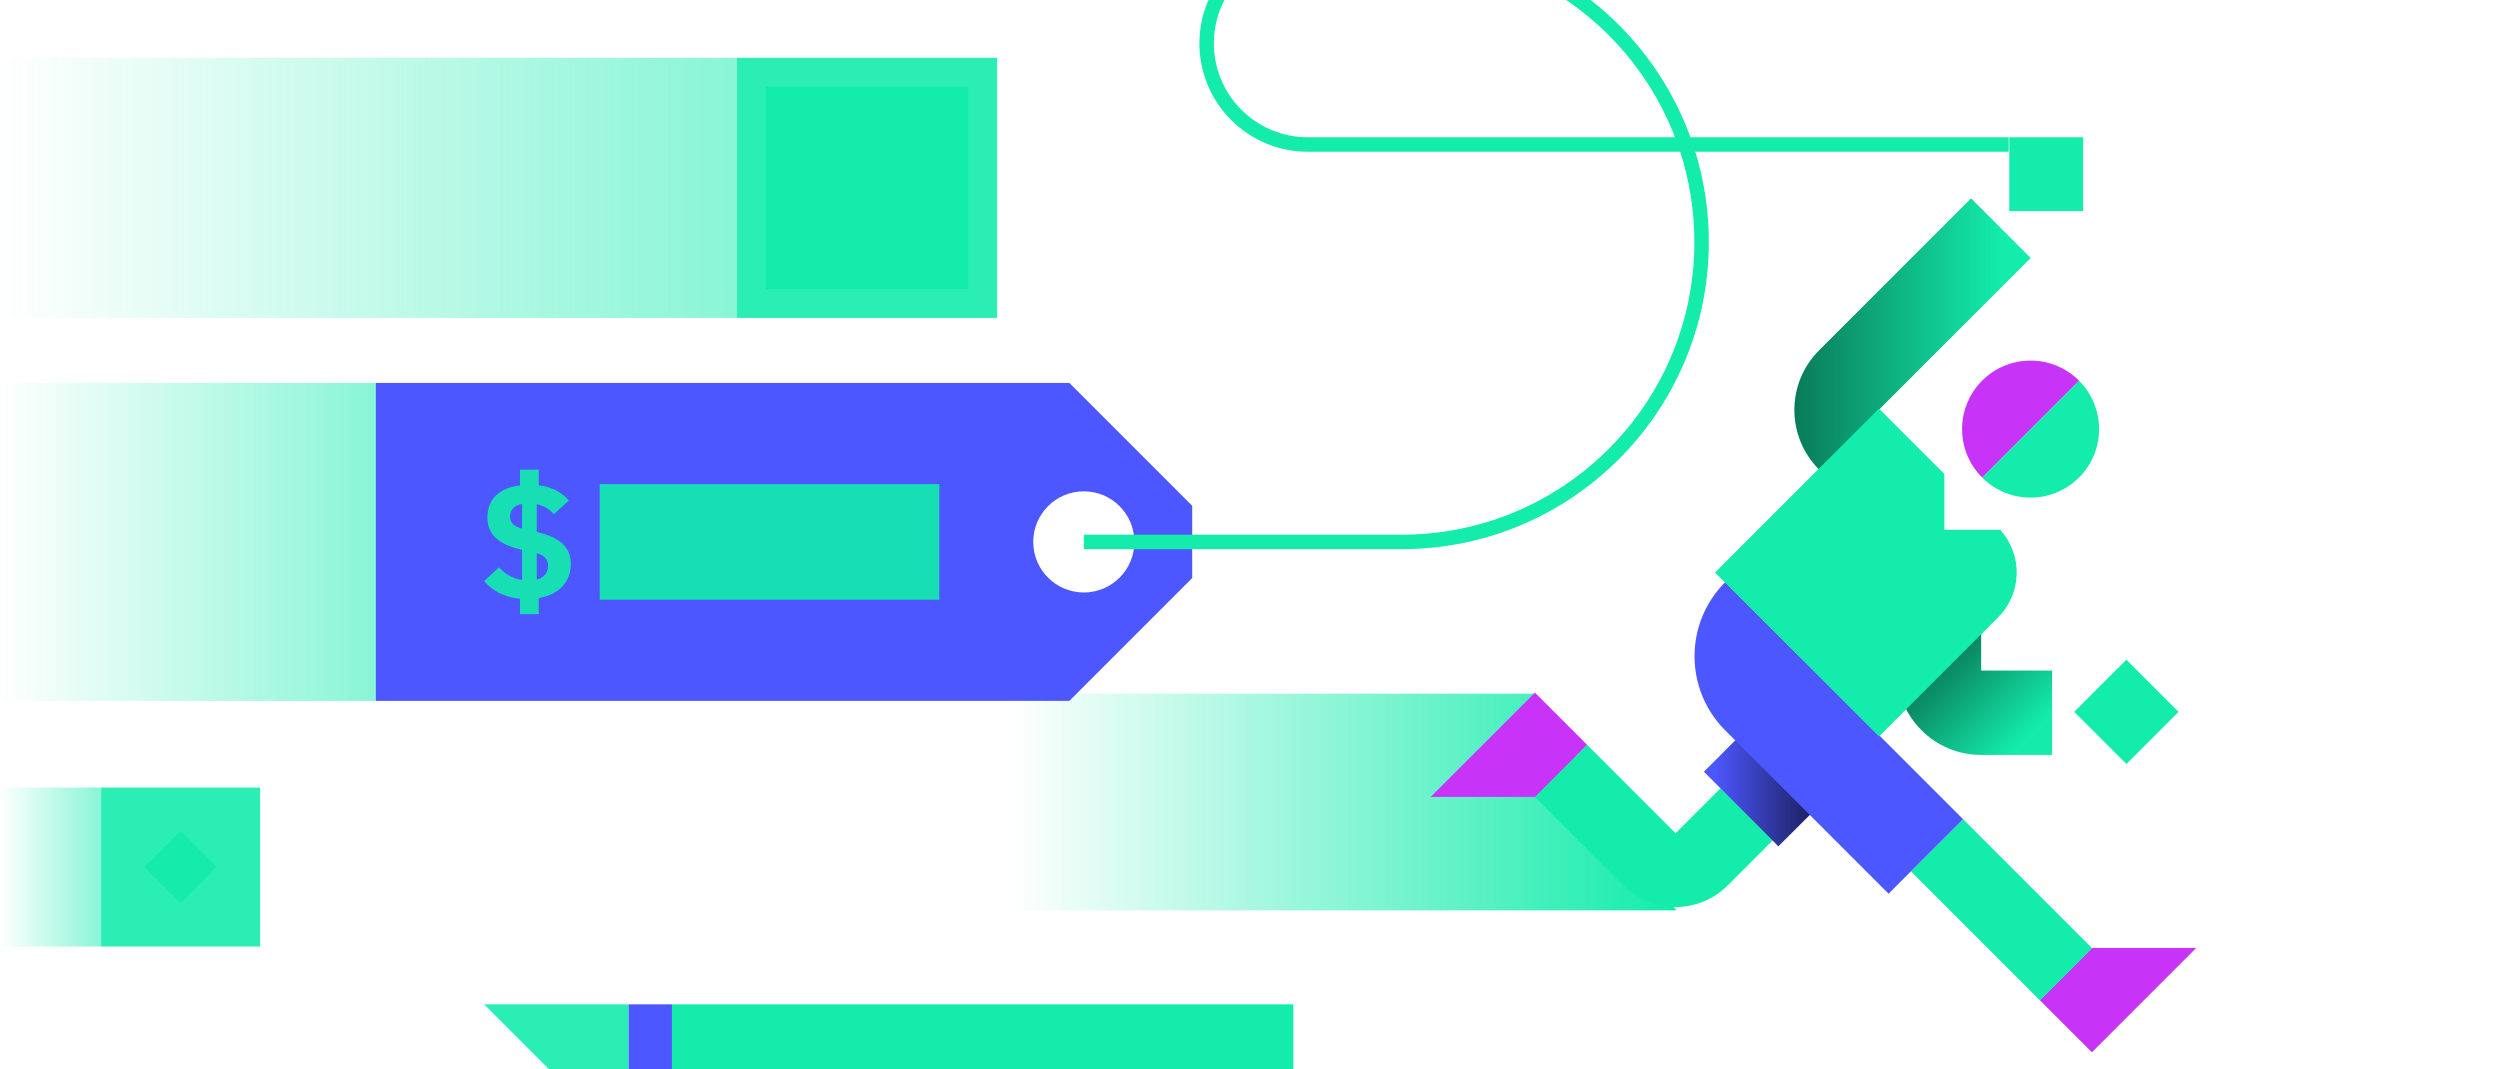 <svg width="346" height="148" viewBox="0 0 346 148" fill="none" xmlns="http://www.w3.org/2000/svg">
<g clip-path="url(#clip0)">
<rect width="346" height="148" fill="none"/>
<path d="M140 96H212.5L232 126H140V96Z" fill="url(#paint0_linear)"/>
<rect x="14" y="109" width="22" height="22" fill="#13ECAB" fill-opacity="0.9"/>
<rect x="17" y="112" width="16" height="16" fill="none"/>
<path d="M20 120L25 115L30 120L25 125L20 120Z" fill="#13ECAB" fill-opacity="0.9"/>
<path fill-rule="evenodd" clip-rule="evenodd" d="M165 70L148 53L52 53L52 97L148 97L165 80L165 70ZM150 82C153.866 82 157 78.866 157 75C157 71.134 153.866 68 150 68C146.134 68 143 71.134 143 75C143 78.866 146.134 82 150 82Z" fill="url(#paint1_linear)"/>
<rect x="83" y="67" width="47" height="16" fill="#13ECAB" fill-opacity="0.9"/>
<path d="M74.56 85V82.773C77.588 82.262 79 80.336 79 78.063C79 75.696 77.474 74.374 74.287 73.631V69.78C75.379 70.035 76.108 70.545 76.655 71.172L78.727 69.269C77.725 68.109 76.381 67.39 74.56 67.181V65H71.964V67.181C69.027 67.529 67.455 69.153 67.455 71.589C67.455 73.84 68.844 75.371 72.26 76.091V80.267C70.985 80.081 69.915 79.455 69.049 78.527L67 80.429C68.138 81.705 69.664 82.657 71.964 82.865V85H74.56ZM70.598 71.496C70.598 70.592 71.099 69.965 72.26 69.733V73.167C71.099 72.842 70.598 72.378 70.598 71.496ZM75.858 78.318C75.858 79.2 75.357 79.919 74.287 80.22V76.555C75.584 76.949 75.858 77.645 75.858 78.318Z" fill="#13ECAB" fill-opacity="0.9"/>
<rect x="102" y="8" width="36" height="36" fill="#13ECAB" fill-opacity="0.9"/>
<rect x="106" y="12" width="28" height="28" fill="#13ECAB"/>
<path d="M106 26L120 12L134 26L120 40L106 26Z" fill="#13ECAB" fill-opacity="0.9"/>
<rect x="113" y="19" width="14" height="14" fill="#13ECAB"/>
<path d="M113 26L120 19L127 26L120 33L113 26Z" fill="#13ECAB" fill-opacity="0.9"/>
<path d="M179 148H93V139H179V148Z" fill="#13ECAB"/>
<path d="M87 148H76L67 139H87V148Z" fill="#13ECAB" fill-opacity="0.9"/>
<rect x="87" y="139" width="6" height="9" fill="#4C57FF"/>
<rect y="8" width="102" height="36" fill="url(#paint2_linear)"/>
<rect y="53" width="52" height="44" fill="url(#paint3_linear)"/>
<rect y="109" width="14" height="22" fill="url(#paint4_linear)"/>
<path fill-rule="evenodd" clip-rule="evenodd" d="M181 -7C173.82 -7 168 -1.18 168 6C168 13.18 173.82 19 181 19H231.827C225.995 3.794 211.258 -7 194 -7H181ZM233.962 19C228.035 2.667 212.38 -9 194 -9H181C172.716 -9 166 -2.284 166 6C166 14.284 172.716 21 181 21H232.534C233.81 24.937 234.5 29.138 234.5 33.5C234.5 55.867 216.368 74 194 74H150V76H194C217.472 76 236.5 56.972 236.5 33.5C236.5 29.15 235.846 24.952 234.632 21H278V19H233.962Z" fill="#13ECAB"/>
<path d="M282.299 138.414L289.518 131.196L296.736 131.196L303.954 131.196L296.736 138.414L289.518 145.633L282.299 138.414Z" fill="#C834F7"/>
<path fill-rule="evenodd" clip-rule="evenodd" d="M282.337 138.457L264.473 120.592L271.691 113.374L289.556 131.239L282.337 138.457Z" fill="#13ECAB"/>
<path fill-rule="evenodd" clip-rule="evenodd" d="M219.646 103.073L231.896 115.323L238.131 109.088L245.349 116.307L239.115 122.541C235.128 126.528 228.665 126.528 224.678 122.541L212.428 110.291L219.646 103.073Z" fill="#13ECAB"/>
<path fill-rule="evenodd" clip-rule="evenodd" d="M274.189 83.712L274.189 92.815L284.008 92.815L284.008 104.481L274.189 104.481C267.745 104.481 262.522 99.258 262.522 92.815L262.522 83.712L274.189 83.712Z" fill="#13ECAB"/>
<g style="mix-blend-mode:soft-light" opacity="0.6">
<path fill-rule="evenodd" clip-rule="evenodd" d="M274.189 83.712L274.189 92.815L284.008 92.815L284.008 104.481L274.189 104.481C267.745 104.481 262.522 99.258 262.522 92.815L262.522 83.712L274.189 83.712Z" fill="url(#paint5_linear)"/>
</g>
<path d="M294.297 91.301L287.078 98.519L294.297 105.738L301.515 98.519L294.297 91.301Z" fill="#13ECAB"/>
<path fill-rule="evenodd" clip-rule="evenodd" d="M246.13 117.123L260.531 102.722L250.219 92.41L235.818 106.811L246.13 117.123Z" fill="#4C57FF"/>
<g style="mix-blend-mode:soft-light" opacity="0.6">
<path fill-rule="evenodd" clip-rule="evenodd" d="M246.13 117.123L260.531 102.722L250.219 92.41L235.818 106.811L246.13 117.123Z" fill="url(#paint6_linear)"/>
</g>
<path fill-rule="evenodd" clip-rule="evenodd" d="M249.085 90.771L271.689 113.376L261.377 123.687L238.773 101.083C233.107 95.417 233.107 86.23 238.773 80.563L249.085 90.875C249.086 90.874 249.088 90.872 249.089 90.869C249.094 90.862 249.098 90.855 249.101 90.847C249.107 90.833 249.107 90.825 249.107 90.823C249.107 90.821 249.107 90.813 249.101 90.799C249.098 90.792 249.094 90.784 249.089 90.777C249.088 90.775 249.086 90.773 249.085 90.771Z" fill="#4C57FF"/>
<path fill-rule="evenodd" clip-rule="evenodd" d="M272.797 27.455L251.766 48.486C247.21 53.042 247.21 60.429 251.766 64.986L256.792 70.012L265.042 61.762L260.015 56.736L281.047 35.704L272.797 27.455Z" fill="#13ECAB"/>
<g style="mix-blend-mode:soft-light" opacity="0.6">
<path fill-rule="evenodd" clip-rule="evenodd" d="M272.797 27.455L251.766 48.486C247.21 53.042 247.21 60.429 251.766 64.986L256.792 70.012L265.042 61.762L260.015 56.736L281.047 35.704L272.797 27.455Z" fill="url(#paint7_linear)"/>
</g>
<path d="M287.735 52.684C291.437 56.386 291.437 62.388 287.735 66.09C284.033 69.791 278.031 69.791 274.329 66.09L287.735 52.684Z" fill="#13ECAB"/>
<path d="M287.734 52.683C284.032 48.981 278.03 48.981 274.328 52.683C270.627 56.385 270.627 62.387 274.328 66.089L287.734 52.683Z" fill="#C834F7"/>
<path d="M276.811 73.324L269.103 73.324L269.103 65.605L260.051 56.553L237.364 79.239L260.051 101.926L276.55 85.427C279.878 82.099 279.965 76.757 276.811 73.324Z" fill="#13ECAB"/>
<path d="M278.092 19L278.092 29.208L288.3 29.208L288.3 19L278.092 19Z" fill="#13ECAB"/>
<path d="M219.656 103.082L212.438 110.3L205.219 110.3L198.001 110.3L205.219 103.082L212.438 95.863L219.656 103.082Z" fill="#C834F7"/>
</g>
<defs>
<linearGradient id="paint0_linear" x1="232" y1="126" x2="140" y2="126" gradientUnits="userSpaceOnUse">
<stop stop-color="#13ECAB"/>
<stop offset="1" stop-color="#13ECAB" stop-opacity="0"/>
</linearGradient>
<linearGradient id="paint1_linear" x1="52" y1="75" x2="165" y2="75" gradientUnits="userSpaceOnUse">
<stop stop-color="#4C57FF"/>
<stop offset="1" stop-color="#4C57FF"/>
</linearGradient>
<linearGradient id="paint2_linear" x1="102" y1="44" x2="0" y2="44" gradientUnits="userSpaceOnUse">
<stop stop-color="#13ECAB" stop-opacity="0.5"/>
<stop offset="1" stop-color="#13ECAB" stop-opacity="0"/>
</linearGradient>
<linearGradient id="paint3_linear" x1="52" y1="97" x2="0" y2="97" gradientUnits="userSpaceOnUse">
<stop stop-color="#13ECAB" stop-opacity="0.5"/>
<stop offset="1" stop-color="#13ECAB" stop-opacity="0"/>
</linearGradient>
<linearGradient id="paint4_linear" x1="14" y1="131" x2="0" y2="131" gradientUnits="userSpaceOnUse">
<stop stop-color="#13ECAB" stop-opacity="0.5"/>
<stop offset="1" stop-color="#13ECAB" stop-opacity="0"/>
</linearGradient>
<linearGradient id="paint5_linear" x1="265.469" y1="87.935" x2="280.095" y2="102.561" gradientUnits="userSpaceOnUse">
<stop/>
<stop offset="1" stop-opacity="0"/>
</linearGradient>
<linearGradient id="paint6_linear" x1="250.277" y1="113.963" x2="237.235" y2="113.963" gradientUnits="userSpaceOnUse">
<stop/>
<stop offset="1" stop-opacity="0"/>
</linearGradient>
<linearGradient id="paint7_linear" x1="276.922" y1="48.733" x2="241.315" y2="48.733" gradientUnits="userSpaceOnUse">
<stop stop-opacity="0"/>
<stop offset="1"/>
</linearGradient>
<clipPath id="clip0">
<rect width="346" height="148" fill="#13ECAB" fill-opacity="0.9"/>
</clipPath>
</defs>
</svg>
